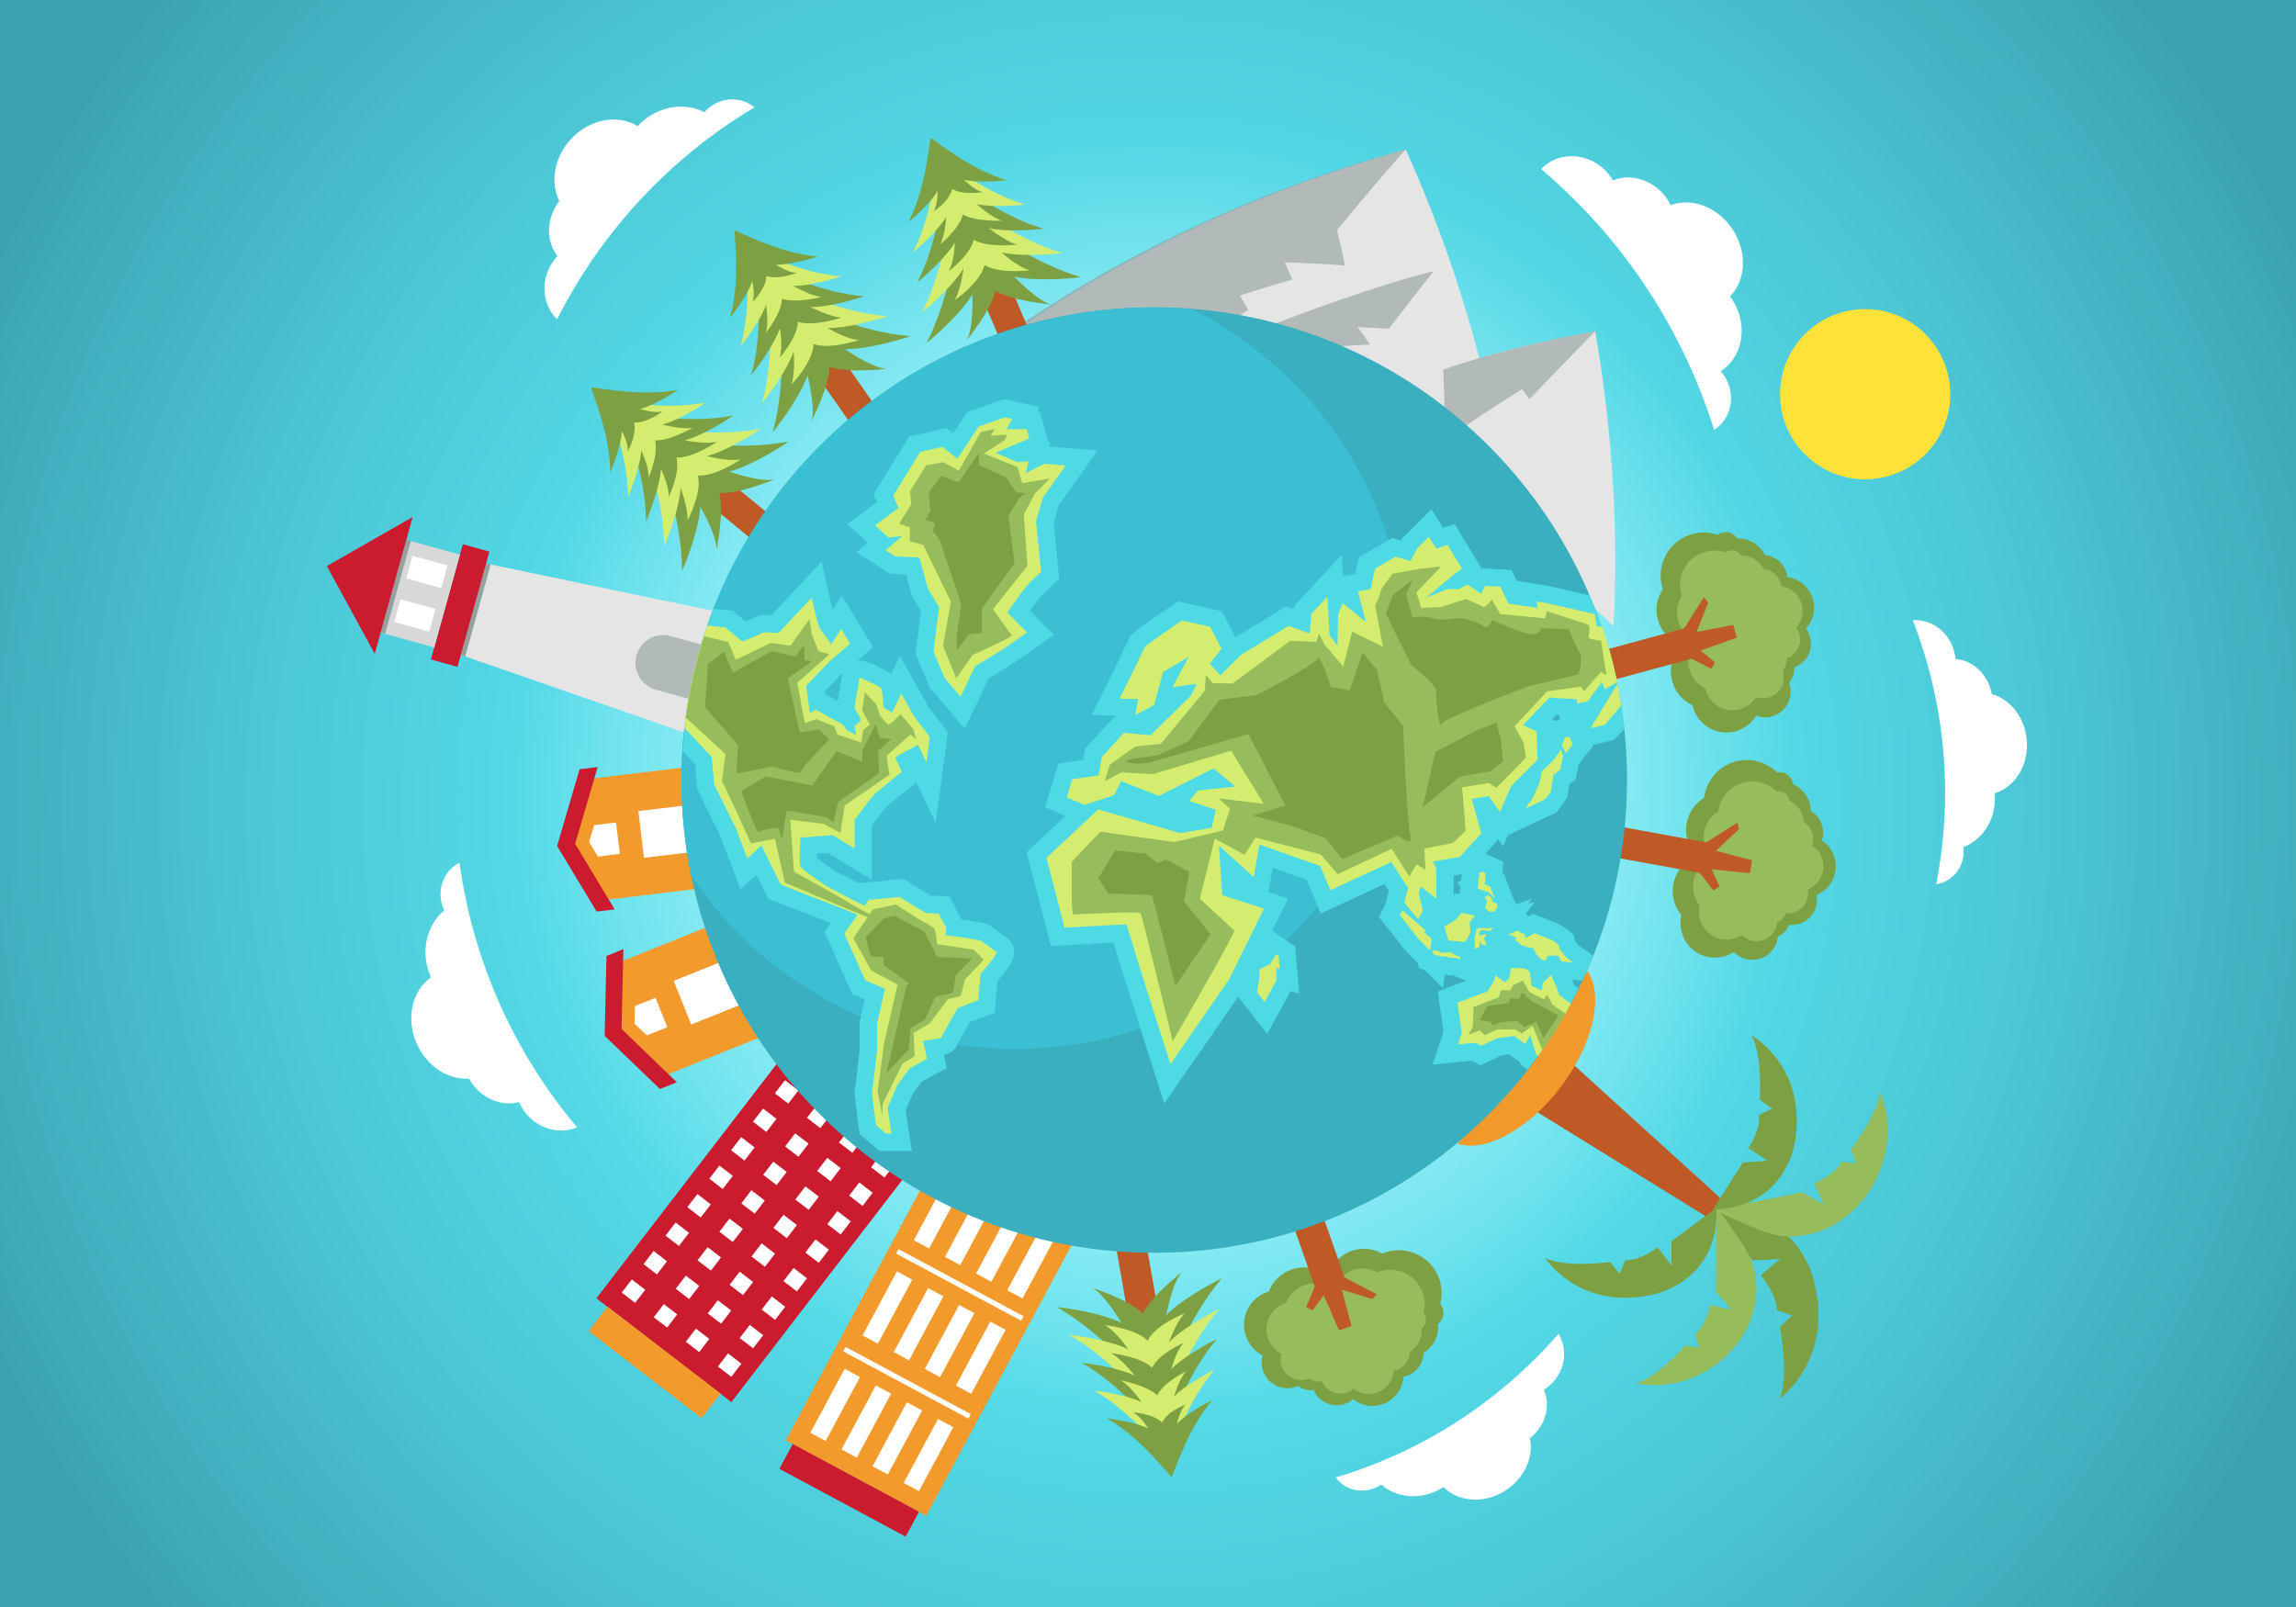 <?xml version="1.0" encoding="utf-8"?>
<!-- Generator: Adobe Illustrator 21.0.0, SVG Export Plug-In . SVG Version: 6.00 Build 0)  -->
<svg version="1.1" id="Layer_1" xmlns="http://www.w3.org/2000/svg" xmlns:xlink="http://www.w3.org/1999/xlink" x="0px" y="0px"
	 viewBox="0 0 1400 980" style="enable-background:new 0 0 1400 980;" xml:space="preserve">
<rect x="0" y="0" width="1400" height="980" fill="#333333" stroke="none"/>
<style type="text/css">
	.st0{fill:url(#SVGID_1_);}
	.st1{fill:url(#SVGID_2_);}
	.st2{fill:#7DA042;}
	.st3{fill:#BF5926;}
	.st4{fill:#96BC5C;}
	.st5{fill:#F29A2B;}
	.st6{fill:#FFFFFF;}
	.st7{fill:#CB1B2E;}
	.st8{fill:#E5E5E5;}
	.st9{opacity:0.64;fill:#95A0A0;}
	.st10{fill:#95A0A0;}
	.st11{fill:#D8D8D8;}
	.st12{fill:#D4ED6E;}
	.st13{fill:#3AAFBF;}
	.st14{fill:#3BC0D3;}
	.st15{fill:#4EDAE5;}
	.st16{fill:#FFE239;}
</style>
<g>
	<radialGradient id="SVGID_1_" cx="700" cy="490" r="777.4" gradientUnits="userSpaceOnUse">
		<stop  offset="0" style="stop-color:#5DEEF9"/>
		<stop  offset="0.217" style="stop-color:#5BE9F5"/>
		<stop  offset="0.455" style="stop-color:#55DCE9"/>
		<stop  offset="0.704" style="stop-color:#4BC6D4"/>
		<stop  offset="0.959" style="stop-color:#3EA8B8"/>
		<stop  offset="1" style="stop-color:#3BA2B3"/>
	</radialGradient>
	<rect class="st0" width="1400" height="980"/>
	<radialGradient id="SVGID_2_" cx="703.879" cy="475.75" r="390.433" gradientUnits="userSpaceOnUse">
		<stop  offset="0" style="stop-color:#FFFFFF"/>
		<stop  offset="0.906" style="stop-color:#FFFFFF;stop-opacity:9.435201e-02"/>
		<stop  offset="1" style="stop-color:#FFFFFF;stop-opacity:0"/>
	</radialGradient>
	<path class="st1" d="M1145,475.7c0,75.7-19.1,146.9-52.7,209.2c-1.6,3-3.2,5.9-4.9,8.8c-6.6,11.6-13.8,22.9-21.4,33.9
		c-1.3,1.9-2.7,3.8-4,5.7C982,844.5,851.4,916.9,703.9,916.9c-213.2,0-391-151.2-432.2-352.2c-5.9-28.7-9-58.4-9-88.9
		c0-16.6,0.9-33,2.7-49.1l0-0.1c3.6-32.9,10.9-64.7,21.4-95c59.7-172.8,223.9-296.9,417-296.9c11.7,0,23.3,0.5,34.7,1.4
		c178.1,13.9,326.6,133.5,382.5,296.2c5.9,17,10.7,34.4,14.4,52.3c0.1,0.6,0.3,1.1,0.4,1.7v0c1.4,6.6,2.6,13.3,3.6,20
		C1143.1,428.8,1145,452.1,1145,475.7z"/>
	<g>
		<g>
			<path id="XMLID_109_" class="st2" d="M1044.6,739.8c0,0,23.1,27.5,24.2,28.9l16.6-1l-11.8,10c0,0,9.4,10.4,9.9,21.3l9.3,3.2
				l-7.5,7c0,0,5.9,29.1-0.1,43.8c0,0,33.9-24.7,20.6-72.8C1105.8,780.1,1095.3,734.7,1044.6,739.8z"/>
		</g>
		<polygon class="st3" points="928,672.4 951.1,641.7 1052.2,733.5 1044.1,744.2 		"/>
		<path id="XMLID_107_" class="st4" d="M1044.6,737.8c0,0,52.9-10.2,54.3-10.8l13,7.5l-5.5-12.9c0,0,11.8-4.6,16.7-13.2l8.8,1.2
			l-3.3-8.7c0,0,16.6-21.2,17.7-35.5c0,0,0.8,1.6,1.7,4.5c13.1,40.4-17.8,86.8-60.2,84C1076.2,753.1,1060.9,744.5,1044.6,737.8z"/>
		<path id="XMLID_1_" class="st4" d="M1046.3,735.3c0,0,0.4,51.2,0,52.6l9.4,10.7l-13-2.7c0,0-2.1,11.8-9.2,18l2.7,8l-8.7-1.4
			c0,0-16.6,19.4-29.8,23.1c0,0,1.7,0.4,4.5,0.7c40.1,4.7,77.6-32.7,67-71.7C1066.4,761.8,1055.5,749.2,1046.3,735.3z"/>
		<path class="st5" d="M888.8,697.5c16.8,5.5,43.4-8.7,63.1-34.9c19.8-26.3,26.1-55.7,16.1-70.3L888.8,697.5z"/>
		<path id="XMLID_106_" class="st2" d="M1044.4,737.6c0,0,17.6-27.4,18.4-28.7l15-1l-11.7-7.7c0,0,7.3-10.4,6.5-20.2l8-3.9l-7.6-5.4
			c0,0,2-26.8-5-39.3c0,0,33.2,18.3,26.8,63.1C1094.8,694.5,1090.5,736.5,1044.4,737.6z"/>
		<path id="XMLID_2_" class="st2" d="M1046.6,736.6c0,0-26.1,19.4-27.4,20.3l0,15l-8.4-11.2c0,0-9.9,7.9-19.8,7.9l-3.4,8.2l-5.9-7.2
			c0,0-26.6,3.8-39.6-2.4c0,0,20.5,31.9,64.7,22.5C1006.9,789.7,1048.5,782.7,1046.6,736.6z"/>
	</g>
	
		<rect x="520.2" y="716.5" transform="matrix(-0.881 -0.473 0.473 -0.881 684.154 1801.676)" class="st5" width="97.2" height="196.4"/>
	
		<rect x="551.7" y="800.4" transform="matrix(0.473 -0.881 0.881 0.473 -451.896 931.618)" class="st6" width="3.1" height="86.6"/>
	
		<rect x="583.8" y="740.7" transform="matrix(0.473 -0.881 0.881 0.473 -382.311 928.438)" class="st6" width="3.1" height="86.6"/>
	
		<rect x="474.6" y="900.2" transform="matrix(-0.881 -0.473 0.473 -0.881 544.56 1954.64)" class="st7" width="87.4" height="17.2"/>
	<g>
		
			<rect x="544.1" y="882.5" transform="matrix(0.473 -0.881 0.881 0.473 -483.835 966.266)" class="st6" width="44.3" height="10.6"/>
		
			<rect x="525.1" y="872.3" transform="matrix(0.473 -0.881 0.881 0.473 -484.844 944.187)" class="st6" width="44.3" height="10.6"/>
		
			<rect x="506.2" y="862.1" transform="matrix(0.473 -0.881 0.881 0.473 -485.853 922.107)" class="st6" width="44.3" height="10.6"/>
		
			<rect x="487.2" y="851.9" transform="matrix(0.473 -0.881 0.881 0.473 -486.862 900.028)" class="st6" width="44.3" height="10.6"/>
	</g>
	<g>
		
			<rect x="576" y="823.1" transform="matrix(0.473 -0.881 0.881 0.473 -414.732 963.108)" class="st6" width="44.3" height="10.6"/>
		
			<rect x="557" y="812.9" transform="matrix(0.473 -0.881 0.881 0.473 -415.741 941.029)" class="st6" width="44.3" height="10.6"/>
		
			<rect x="538.1" y="802.7" transform="matrix(0.473 -0.881 0.881 0.473 -416.75 918.949)" class="st6" width="44.3" height="10.6"/>
		
			<rect x="519.1" y="792.5" transform="matrix(0.473 -0.881 0.881 0.473 -417.759 896.87)" class="st6" width="44.3" height="10.6"/>
	</g>
	<g>
		
			<rect x="607.3" y="765" transform="matrix(0.473 -0.881 0.881 0.473 -347.08 960.017)" class="st6" width="44.3" height="10.6"/>
		
			<rect x="588.3" y="754.8" transform="matrix(0.473 -0.881 0.881 0.473 -348.089 937.937)" class="st6" width="44.3" height="10.6"/>
		
			<rect x="569.3" y="744.6" transform="matrix(0.473 -0.881 0.881 0.473 -349.098 915.858)" class="st6" width="44.3" height="10.6"/>
		
			<rect x="550.3" y="734.4" transform="matrix(0.473 -0.881 0.881 0.473 -350.107 893.778)" class="st6" width="44.3" height="10.6"/>
	</g>
	<g>
		
			<rect x="410.7" y="654" transform="matrix(-0.793 -0.61 0.61 -0.793 372.697 1624.21)" class="st7" width="103.8" height="189.5"/>
		
			<rect x="355.6" y="821.9" transform="matrix(-0.793 -0.61 0.61 -0.793 208.463 1733.509)" class="st5" width="86.9" height="18.9"/>
		<g>
			<g>
				
					<rect x="439.4" y="827.3" transform="matrix(0.61 -0.793 0.793 0.61 -486.325 677.134)" class="st6" width="10.1" height="10.3"/>
				
					<rect x="419.9" y="812.2" transform="matrix(0.61 -0.793 0.793 0.61 -482.037 655.787)" class="st6" width="10.1" height="10.3"/>
				
					<rect x="400.3" y="797.2" transform="matrix(0.61 -0.793 0.793 0.61 -477.75 634.44)" class="st6" width="10.1" height="10.3"/>
				
					<rect x="380.8" y="782.2" transform="matrix(0.61 -0.793 0.793 0.61 -473.463 613.093)" class="st6" width="10.1" height="10.3"/>
			</g>
			<g>
				
					<rect x="452.7" y="809.9" transform="matrix(0.61 -0.793 0.793 0.61 -467.358 680.943)" class="st6" width="10.1" height="10.3"/>
				
					<rect x="433.2" y="794.9" transform="matrix(0.61 -0.793 0.793 0.61 -463.071 659.596)" class="st6" width="10.1" height="10.3"/>
				
					<rect x="413.7" y="779.9" transform="matrix(0.61 -0.793 0.793 0.61 -458.784 638.249)" class="st6" width="10.1" height="10.3"/>
				
					<rect x="394.1" y="764.8" transform="matrix(0.61 -0.793 0.793 0.61 -454.497 616.902)" class="st6" width="10.1" height="10.3"/>
			</g>
			<g>
				
					<rect x="466.1" y="792.6" transform="matrix(0.61 -0.793 0.793 0.61 -448.392 684.752)" class="st6" width="10.1" height="10.3"/>
				
					<rect x="446.6" y="777.5" transform="matrix(0.61 -0.793 0.793 0.61 -444.105 663.405)" class="st6" width="10.1" height="10.3"/>
				
					<rect x="427" y="762.5" transform="matrix(0.61 -0.793 0.793 0.61 -439.818 642.058)" class="st6" width="10.1" height="10.3"/>
				
					<rect x="407.5" y="747.5" transform="matrix(0.61 -0.793 0.793 0.61 -435.531 620.711)" class="st6" width="10.1" height="10.3"/>
			</g>
			<g>
				
					<rect x="479.4" y="775.2" transform="matrix(0.61 -0.793 0.793 0.61 -429.426 688.561)" class="st6" width="10.1" height="10.3"/>
				
					<rect x="459.9" y="760.2" transform="matrix(0.61 -0.793 0.793 0.61 -425.139 667.214)" class="st6" width="10.1" height="10.3"/>
				
					<rect x="440.4" y="745.1" transform="matrix(0.61 -0.793 0.793 0.61 -420.852 645.867)" class="st6" width="10.1" height="10.3"/>
				
					<rect x="420.8" y="730.1" transform="matrix(0.61 -0.793 0.793 0.61 -416.564 624.52)" class="st6" width="10.1" height="10.3"/>
			</g>
			<g>
				
					<rect x="492.8" y="757.8" transform="matrix(0.61 -0.793 0.793 0.61 -410.46 692.37)" class="st6" width="10.1" height="10.3"/>
				
					<rect x="473.3" y="742.8" transform="matrix(0.61 -0.793 0.793 0.61 -406.173 671.023)" class="st6" width="10.1" height="10.3"/>
				
					<rect x="453.7" y="727.8" transform="matrix(0.61 -0.793 0.793 0.61 -401.885 649.677)" class="st6" width="10.1" height="10.3"/>
				
					<rect x="434.2" y="712.8" transform="matrix(0.61 -0.793 0.793 0.61 -397.598 628.33)" class="st6" width="10.1" height="10.3"/>
			</g>
			<g>
				
					<rect x="506.1" y="740.5" transform="matrix(0.61 -0.793 0.793 0.61 -391.494 696.179)" class="st6" width="10.1" height="10.3"/>
				
					<rect x="486.6" y="725.5" transform="matrix(0.61 -0.793 0.793 0.61 -387.207 674.832)" class="st6" width="10.1" height="10.3"/>
				
					<rect x="467.1" y="710.4" transform="matrix(0.61 -0.793 0.793 0.61 -382.919 653.486)" class="st6" width="10.1" height="10.3"/>
				
					<rect x="447.5" y="695.4" transform="matrix(0.61 -0.793 0.793 0.61 -378.632 632.139)" class="st6" width="10.1" height="10.3"/>
			</g>
			<g>
				
					<rect x="519.5" y="723.1" transform="matrix(0.61 -0.793 0.793 0.61 -372.528 699.989)" class="st6" width="10.1" height="10.3"/>
				
					<rect x="500" y="708.1" transform="matrix(0.61 -0.793 0.793 0.61 -368.24 678.642)" class="st6" width="10.1" height="10.3"/>
				
					<rect x="480.4" y="693.1" transform="matrix(0.61 -0.793 0.793 0.61 -363.953 657.295)" class="st6" width="10.1" height="10.3"/>
				
					<rect x="460.9" y="678" transform="matrix(0.61 -0.793 0.793 0.61 -359.666 635.948)" class="st6" width="10.1" height="10.3"/>
			</g>
			<g>
				
					<rect x="532.8" y="705.8" transform="matrix(0.61 -0.793 0.793 0.61 -353.562 703.798)" class="st6" width="10.1" height="10.3"/>
				
					<rect x="513.3" y="690.7" transform="matrix(0.61 -0.793 0.793 0.61 -349.274 682.451)" class="st6" width="10.1" height="10.3"/>
				
					<rect x="493.8" y="675.7" transform="matrix(0.61 -0.793 0.793 0.61 -344.987 661.104)" class="st6" width="10.1" height="10.3"/>
				
					<rect x="474.2" y="660.7" transform="matrix(0.61 -0.793 0.793 0.61 -340.7 639.757)" class="st6" width="10.1" height="10.3"/>
			</g>
		</g>
	</g>
	<path class="st8" d="M801.9,256.5c31.8-14.8,65.2-27.5,100.1-38c-11-42.5-25.9-85.2-44.8-127.3c-44.6,12.4-87.1,28.3-127.1,47
		c-38.2,17.9-74.1,38.5-107.3,61.2C685.2,210.3,745.3,229.6,801.9,256.5z"/>
	<path class="st8" d="M983.9,381.9c3-58.3-0.6-118.7-11.2-179.9c-24.2,4.4-47.8,9.9-70.8,16.4c-34.9,10.5-68.3,23.3-100.1,38
		C868.4,288.1,929.9,330.3,983.9,381.9z"/>
	<path class="st9" d="M620.7,199c31.5,5.4,62.4,13,92.5,22.5c15.4-11.3,31.4-22.1,47.9-32.5c-1.7-2.9-3.4-5.9-5.1-8.8
		c10.5-3.4,21.2-6.7,32-9.7c-1.5-3.5-3-7-4.6-10.5c12.2,0.3,24.4,1,36.7,1.9c-1.5-7.2-3.1-14.4-4.8-21.6
		c13.6-16.6,27.5-33.1,41.8-49.2C769,115.1,689.3,152.4,620.7,199z"/>
	<path class="st9" d="M842,277.2c11.2-5.6,22.7-11.1,34.3-16.2c1.5,2.5,3.1,5,4.6,7.4c15.4-10.7,31.1-21.1,47.2-31.1
		c1.5,2,3,4.1,4.5,6.2c13.2-14,26.6-27.8,40.1-41.5c-24.2,4.4-47.8,9.9-70.8,16.4c-34.9,10.5-68.3,23.3-100.1,38
		C815.5,262.9,828.9,269.9,842,277.2z"/>
	<path class="st8" d="M880.9,267.5c0.3-33.5-1.8-67.7-6.7-102.2c-32.9,8.2-64.5,18.5-94.7,30.8C815.6,216.4,849.6,240.3,880.9,267.5
		z"/>
	<path class="st9" d="M819.3,220.5c1.1-0.8,2.3-1.7,3.4-2.5c-1.5-2.3-3-4.6-4.6-6.9c5.7-0.4,11.5-0.8,17.3-1
		c-2.5-3.6-5-7.1-7.6-10.6c6.3,0.2,12.7,0.6,19,1c9.1-11.8,18.2-23.5,27.4-35.2c-32.9,8.2-80.9,25.5-111.1,37.8
		C776.7,210.7,806.4,211.9,819.3,220.5z"/>
	<g>
		<polygon class="st8" points="440,373.6 419.6,447.5 280.8,399.3 296.2,343.6 		"/>
		<polygon class="st10" points="299.2,344.2 296.2,343.6 280.8,399.3 283.7,400.3 		"/>
		
			<rect x="244" y="360.8" transform="matrix(0.267 -0.964 0.964 0.267 -150.215 541.042)" class="st7" width="72.9" height="16.8"/>
		
			<rect x="226.7" y="344.9" transform="matrix(0.267 -0.964 0.964 0.267 -160.991 512.206)" class="st11" width="58.7" height="34"/>
		
			<rect x="211.8" y="356.3" transform="matrix(0.267 -0.964 0.964 0.267 -167.981 494.735)" class="st10" width="58.7" height="2.9"/>
		<polygon class="st7" points="199.3,345.2 228.5,398.7 251.6,315.3 		"/>
		
			<rect x="245.7" y="364.2" transform="matrix(0.267 -0.964 0.964 0.267 -176.276 518.888)" class="st6" width="14.3" height="22.1"/>
		
			<rect x="253" y="337.6" transform="matrix(0.267 -0.964 0.964 0.267 -145.253 506.477)" class="st6" width="14.3" height="22.1"/>
		<path class="st9" d="M408.9,387.9l25.2,7l-9,32.7l-25.2-7c-9-2.5-14.3-11.8-11.8-20.9C390.5,390.7,399.9,385.4,408.9,387.9z"/>
	</g>
	<g>
		<path class="st2" d="M1070.8,436.5c2.9,1.1,6.3,1.3,9.5,0.4c8.4-2.3,13.3-10.9,11-19.3c-0.1-0.4-0.3-0.9-0.4-1.3
			c2.3-2.5,3.4-5.8,3-9.3c7.6-2.6,12-10.6,9.8-18.5c-0.5-1.9-1.4-3.6-2.5-5.1c4.2-4.6,6.1-11.2,4.3-17.7
			c-2.1-7.6-8.4-12.8-15.7-13.8c-0.1-0.8-0.2-1.5-0.4-2.3c-1.7-6.3-7.1-10.5-13.2-11.1c-3.2-6.4-9.8-10.3-16.9-10.1
			c-1.9-3-5.6-4.6-9.2-3.6c-1,0.3-2,0.8-2.8,1.4c-4.8-1.7-10.1-2-15.4-0.5c-13.9,3.8-22.2,18.1-18.4,32.1c0.1,0.5,0.3,1,0.4,1.5
			c-3.5,5.3-4.8,12-3,18.6c2,7.5,7.6,13.1,14.4,15.5c-5.4,5.6-7.9,13.8-5.7,21.9c1.8,6.7,6.5,12,12.4,14.7c0.1,0.4,0.2,0.7,0.3,1.1
			c3.1,11.3,14.7,17.9,25.9,14.9C1063.8,444.3,1068.1,440.9,1070.8,436.5z"/>
		<path class="st4" d="M1070.8,425.1c2.4,0.9,5,1,7.6,0.3c6.7-1.8,10.6-8.7,8.8-15.4c-0.1-0.4-0.2-0.7-0.3-1c1.8-2,2.8-4.7,2.4-7.4
			c6.1-2.1,9.6-8.5,7.9-14.8c-0.4-1.5-1.1-2.9-2-4.1c3.4-3.7,4.9-9,3.4-14.2c-1.6-6.1-6.7-10.2-12.6-11c-0.1-0.6-0.2-1.2-0.3-1.8
			c-1.4-5-5.7-8.4-10.6-8.9c-2.5-5.1-7.8-8.3-13.5-8.1c-1.5-2.4-4.4-3.7-7.3-2.9c-0.8,0.2-1.6,0.6-2.2,1.1
			c-3.8-1.3-8.1-1.6-12.3-0.4c-11.1,3-17.7,14.5-14.7,25.7c0.1,0.4,0.2,0.8,0.4,1.2c-2.8,4.2-3.8,9.6-2.4,14.8
			c1.6,6,6.1,10.5,11.5,12.4c-4.4,4.5-6.3,11.1-4.6,17.5c1.5,5.4,5.2,9.6,9.9,11.8c0.1,0.3,0.1,0.6,0.2,0.8
			c2.4,9,11.7,14.3,20.7,11.9C1065.1,431.3,1068.6,428.6,1070.8,425.1z"/>
		<path class="st3" d="M1045.7,404l-8.6-7.2c-0.1,0-0.1-0.1-0.2-0.1l22.1-7.8l-2.1-7.8l-22.4,4.3l7.1-18l-2.7-3.1l-11.9,18.9
			l-57.7,15.7l5,18.3l57.1-15.5l12.1,6.2L1045.7,404z"/>
	</g>
	<g>
		<path class="st2" d="M1057.3,580.6c2.2,2.2,5.1,3.9,8.4,4.5c8.5,1.5,16.7-4.1,18.2-12.6c0.1-0.5,0.1-0.9,0.2-1.4
			c3.1-1.3,5.6-3.8,6.7-7.1c8,0.9,15.4-4.5,16.8-12.5c0.4-1.9,0.3-3.9,0-5.7c5.8-2.4,10.3-7.5,11.5-14.1c1.4-7.7-2.1-15.2-8.3-19.2
			c0.2-0.7,0.4-1.5,0.6-2.2c1.2-6.4-1.9-12.6-7.2-15.7c-0.1-7.1-4.4-13.5-10.9-16.4c-0.4-3.5-3-6.5-6.7-7.2c-1.1-0.2-2.1-0.2-3.1,0
			c-3.6-3.6-8.3-6.1-13.7-7.1c-14.2-2.6-27.8,6.8-30.4,21c-0.1,0.5-0.2,1-0.2,1.5c-5.4,3.3-9.5,8.8-10.7,15.5
			c-1.4,7.7,1.2,15.1,6.3,20.2c-7.3,2.7-13.1,9.1-14.5,17.3c-1.2,6.9,0.7,13.6,4.9,18.6c-0.1,0.4-0.2,0.7-0.2,1.1
			c-2.1,11.5,5.5,22.5,17,24.6C1047.6,584.6,1052.9,583.4,1057.3,580.6z"/>
		<path class="st4" d="M1062.1,570.2c1.8,1.8,4.1,3.1,6.7,3.6c6.8,1.2,13.4-3.3,14.6-10.1c0.1-0.4,0.1-0.7,0.1-1.1
			c2.5-1,4.5-3,5.4-5.7c6.4,0.7,12.3-3.6,13.5-10c0.3-1.6,0.3-3.1,0-4.5c4.6-1.9,8.2-6,9.2-11.3c1.1-6.2-1.7-12.1-6.6-15.4
			c0.2-0.6,0.4-1.2,0.5-1.8c0.9-5.1-1.5-10.1-5.7-12.5c-0.1-5.7-3.5-10.8-8.7-13.1c-0.3-2.8-2.4-5.2-5.4-5.8c-0.8-0.2-1.7-0.1-2.5,0
			c-2.9-2.9-6.6-4.9-11-5.7c-11.4-2.1-22.2,5.5-24.3,16.8c-0.1,0.4-0.1,0.8-0.2,1.2c-4.3,2.6-7.6,7-8.6,12.4
			c-1.1,6.1,1,12.1,5.1,16.2c-5.9,2.2-10.4,7.3-11.6,13.9c-1,5.5,0.6,10.9,3.9,14.9c-0.1,0.3-0.1,0.6-0.2,0.9
			c-1.7,9.2,4.4,18,13.6,19.7C1054.3,573.4,1058.7,572.5,1062.1,570.2z"/>
		<path class="st3" d="M1048.5,540.5l-4.7-10.2c0-0.1-0.1-0.1-0.1-0.2l23.3,2.4l1.4-7.9l-22.1-5.7l14.1-13.3l-1.1-3.9l-18.9,12
			L981.7,503l-3.4,18.7l58.2,10.6l8.3,10.8L1048.5,540.5z"/>
	</g>
	<g>
		<path class="st2" d="M769.9,826.6c-0.9,3-0.8,6.3,0.3,9.5c2.9,8.2,11.8,12.5,20,9.6c0.4-0.2,0.9-0.3,1.3-0.5
			c2.6,2.1,6.1,3,9.5,2.4c3.1,7.4,11.5,11.2,19.2,8.5c1.9-0.7,3.5-1.6,4.9-2.8c4.9,3.9,11.6,5.2,18,3c7.4-2.6,12.2-9.3,12.6-16.7
			c0.8-0.1,1.5-0.3,2.2-0.6c6.1-2.1,10-7.8,10.1-14c6.1-3.6,9.6-10.5,8.8-17.6c2.9-2.1,4.2-5.9,3-9.4c-0.4-1-0.9-1.9-1.6-2.7
			c1.3-4.9,1.2-10.3-0.6-15.4c-4.8-13.6-19.7-20.8-33.3-16c-0.5,0.2-1,0.4-1.4,0.6c-5.5-3.1-12.3-3.9-18.7-1.7
			c-7.3,2.6-12.5,8.5-14.5,15.5c-6-5-14.4-6.9-22.2-4.1c-6.6,2.3-11.5,7.3-13.8,13.4c-0.3,0.1-0.7,0.2-1,0.3
			c-11,3.9-16.8,15.9-13,26.9C761.6,820.1,765.3,824.2,769.9,826.6z"/>
		<path class="st4" d="M781.3,825.6c-0.7,2.4-0.7,5.1,0.2,7.6c2.3,6.5,9.5,10,16,7.7c0.3-0.1,0.7-0.3,1-0.4c2.1,1.7,4.9,2.4,7.6,1.9
			c2.5,5.9,9.2,8.9,15.3,6.8c1.5-0.5,2.8-1.3,3.9-2.3c3.9,3.1,9.3,4.2,14.4,2.4c5.9-2.1,9.7-7.5,10.1-13.3c0.6-0.1,1.2-0.3,1.8-0.5
			c4.9-1.7,8-6.3,8.1-11.2c4.9-2.9,7.7-8.4,7.1-14.1c2.3-1.7,3.4-4.7,2.4-7.5c-0.3-0.8-0.7-1.5-1.2-2.1c1.1-3.9,1-8.2-0.5-12.3
			c-3.8-10.9-15.7-16.6-26.6-12.8c-0.4,0.1-0.8,0.3-1.1,0.4c-4.4-2.5-9.8-3.1-15-1.3c-5.9,2.1-10,6.8-11.6,12.4
			c-4.8-4-11.5-5.5-17.8-3.3c-5.3,1.8-9.2,5.9-11,10.7c-0.3,0.1-0.6,0.2-0.8,0.3c-8.8,3.1-13.5,12.7-10.4,21.5
			C774.6,820.5,777.6,823.7,781.3,825.6z"/>
		<path class="st3" d="M800.4,799.1l6.6-9.1c0-0.1,0.1-0.1,0.1-0.2l9.4,21.5l7.6-2.7l-5.9-22.1l18.5,5.7l2.9-2.9L819.8,779
			L800,722.5l-17.9,6.3l19.6,55.9l-5.3,12.5L800.4,799.1z"/>
	</g>
	<g>
		<polygon class="st5" points="379.2,586.2 436,563.4 463.7,632.5 406.9,655.3 378.3,627.7 		"/>
		<polygon class="st7" points="368.7,631.7 402.4,664.1 412.7,660 379,627.5 380.1,578.8 369.8,583 		"/>
		
			<rect x="415.1" y="590.3" transform="matrix(0.928 -0.372 0.372 0.928 -194.017 204.775)" class="st6" width="36" height="28.7"/>
		<polygon class="st6" points="387.2,613.5 399.7,608.5 406.9,626.4 394.4,631.4 386.9,624.3 		"/>
	</g>
	<g>
		<polygon class="st5" points="361.6,474.7 422.3,467.4 431.2,541.3 370.5,548.6 350,514.5 		"/>
		<polygon class="st7" points="339.7,515.9 363.8,555.9 374.8,554.6 350.7,514.6 364.4,467.8 353.4,469.1 		"/>
		
			<rect x="390.9" y="492.2" transform="matrix(0.993 -0.119 0.119 0.993 -57.49 52.381)" class="st6" width="36" height="28.7"/>
		<polygon class="st6" points="362.3,503.2 375.6,501.6 378,520.7 364.6,522.4 359.2,513.5 		"/>
	</g>
	<g>
		<g>
			
				<rect x="446.3" y="289.2" transform="matrix(0.636 -0.772 0.772 0.636 -76.836 466.384)" class="st3" width="18.5" height="50.8"/>
			<path class="st2" d="M444.6,287.6c11.2-2.7,29.2-13.3,36.3-18.4c-32.4,6.3-67.9-0.5-83-2.4c-0.1,0-0.3,0-0.4,0
				c0,0.1,0.1,0.2,0.1,0.4c4.8,14.4,18.3,48,18.3,81c3.6-8,10.6-27.7,11.1-39.2c0,0,10.4,18,9.9,26.3c0,0,4.8-23.1,1.7-34.7
				c12,0.8,33.8-8.3,33.8-8.3C464.2,294.4,444.6,287.6,444.6,287.6z"/>
			<path class="st12" d="M431,278.1c10.2-2.4,26.5-12.1,33-16.7c-29.4,5.7-61.8-0.4-75.5-2.2c-0.1,0-0.2,0-0.3,0
				c0,0.1,0.1,0.2,0.1,0.3c4.4,13.1,16.6,43.7,16.6,73.7c3.3-7.3,9.6-25.2,10.1-35.6c0,0,4.7,12.3,4.2,19.8c0,0,9.1-16.9,6.3-27.4
				c10.9,0.7,26.2-9.9,26.2-9.9C444.3,281.8,431,278.1,431,278.1z"/>
			<path class="st2" d="M417.4,268.5c9.2-2.2,23.9-10.9,29.7-15.1c-26.5,5.2-55.6-0.4-68-2c-0.1,0-0.2,0-0.3,0
				c0,0.1,0.1,0.2,0.1,0.3c3.9,11.8,15,39.3,15,66.3c2.9-6.6,8.7-22.7,9.1-32.1c0,0,5.1,10.4,4.7,17.2c0,0,7.3-14.6,4.7-24.1
				c9.8,0.6,24.9-9.6,24.9-9.6C430.8,271.2,417.4,268.5,417.4,268.5z"/>
			<path class="st12" d="M403.8,258.9c8.2-1.9,21.2-9.7,26.4-13.4c-23.6,4.6-49.5-0.3-60.4-1.7c-0.1,0-0.2,0-0.3,0
				c0,0.1,0.1,0.2,0.1,0.3c3.5,10.5,13.3,35,13.3,59c2.6-5.8,7.7-20.1,8.1-28.5c0,0,4.9,10.5,4.5,16.6c0,0,6.2-14.2,3.9-22.7
				c8.7,0.6,23.1-7.7,23.1-7.7C416.6,262.3,403.8,258.9,403.8,258.9z"/>
			<path class="st2" d="M390.2,249.4c7.1-1.7,18.6-8.5,23.2-11.7c-20.6,4-43.3-0.3-52.9-1.5c-0.1,0-0.2,0-0.2,0
				c0,0.1,0.1,0.2,0.1,0.2c3.1,9.2,11.6,30.6,11.7,51.6c2.3-5.1,6.8-17.6,7.1-25c0,0,3.9,6.9,3.6,12.2c0,0,5.7-10.1,3.8-17.5
				c7.7,0.5,17.4-6.8,17.4-6.8C398.7,252.2,390.2,249.4,390.2,249.4z"/>
		</g>
	</g>
	<g>
		<g>
			
				<rect x="509.2" y="216.4" transform="matrix(0.82 -0.572 0.572 0.82 -45.153 339.906)" class="st3" width="18.5" height="50.8"/>
			<path class="st2" d="M515.1,212.9c11.5,0.4,31.7-5,39.9-7.9c-32.9-2.7-65.3-18.8-79.3-24.7c-0.1,0-0.2-0.1-0.3-0.1
				c0,0.1,0,0.3,0,0.4c0.7,15.2,4.6,51.2-4.2,82.9c5.6-6.7,17.7-23.8,21.2-34.7c0,0,5.1,20.2,2.4,28c0,0,10.8-21,11-33
				c11.3,4,34.8,1.1,34.8,1.1C532.3,224.7,515.1,212.9,515.1,212.9z"/>
			<path class="st12" d="M504.6,200c10.5,0.4,28.8-4.5,36.3-7.2c-29.9-2.4-59.4-17.1-72.1-22.5c-0.1,0-0.2-0.1-0.3-0.1
				c0,0.1,0,0.2,0,0.3c0.7,13.8,4.2,46.5-3.9,75.4c5.1-6.1,16.1-21.6,19.3-31.6c0,0,1.2,13.1-1.3,20.2c0,0,13.3-13.8,13.4-24.7
				c10.3,3.6,27.9-2.5,27.9-2.5C516.5,207.2,504.6,200,504.6,200z"/>
			<path class="st2" d="M494.1,187.2c9.4,0.4,25.9-4.1,32.7-6.5c-26.9-2.2-53.5-15.4-64.9-20.2c-0.1,0-0.2-0.1-0.3-0.1
				c0,0.1,0,0.2,0,0.3c0.6,12.4,3.8,41.9-3.5,67.9c4.6-5.5,14.5-19.5,17.4-28.4c0,0,2.1,11.4-0.1,17.9c0,0,10.9-12.1,11.1-21.9
				c9.3,3.3,26.6-2.5,26.6-2.5C506.3,193.4,494.1,187.2,494.1,187.2z"/>
			<path class="st12" d="M483.6,174.3c8.4,0.3,23.1-3.6,29.1-5.8c-23.9-1.9-47.5-13.7-57.7-18c-0.1,0-0.2-0.1-0.3-0.1
				c0,0.1,0,0.2,0,0.3c0.5,11.1,3.4,37.3-3.1,60.4c4.1-4.9,12.9-17.3,15.5-25.3c0,0,1.9,11.4-0.2,17.2c0,0,9.8-12,9.9-20.8
				c8.3,2.9,24.3-1.1,24.3-1.1C495.1,180.9,483.6,174.3,483.6,174.3z"/>
			<path class="st2" d="M473.1,161.4c7.3,0.3,20.2-3.2,25.5-5c-20.9-1.7-41.6-12-50.5-15.8c-0.1,0-0.1-0.1-0.2-0.1
				c0,0.1,0,0.2,0,0.2c0.5,9.7,3,32.6-2.7,52.9c3.6-4.3,11.3-15.2,13.5-22.1c0,0,1.9,7.7,0.2,12.7c0,0,8.3-8.2,8.4-15.9
				c7.2,2.6,18.6-1.9,18.6-1.9C480.5,166.4,473.1,161.4,473.1,161.4z"/>
		</g>
	</g>
	<g>
		<g>
			
				<rect x="606.4" y="172.2" transform="matrix(0.92 -0.392 0.392 0.92 -28.214 256.879)" class="st3" width="18.5" height="50.8"/>
			<path class="st2" d="M618.3,168.6c11.2,2.8,32,1.6,40.7,0.4c-31.6-9.3-60.1-31.7-72.5-40.4c-0.1-0.1-0.2-0.1-0.3-0.2
				c0,0.1,0,0.2-0.1,0.4c-2.4,15-6,51-21.1,80.3c6.9-5.4,22.2-19.7,27.9-29.6c0,0,0.9,20.8-3.4,27.9c0,0,14.9-18.3,17.5-30
				c10.3,6.2,33.8,8.2,33.8,8.2C632.6,183.7,618.3,168.6,618.3,168.6z"/>
			<path class="st12" d="M610.7,153.9c10.2,2.5,29.1,1.5,37,0.4c-28.8-8.5-54.6-28.9-66-36.8c-0.1-0.1-0.2-0.1-0.3-0.2
				c0,0.1,0,0.2-0.1,0.3c-2.2,13.7-5.4,46.4-19.2,73c6.3-4.9,20.2-17.9,25.4-27c0,0-1.5,13-5.4,19.5c0,0,15.8-10.8,18.2-21.5
				c9.4,5.7,27.8,3.2,27.8,3.2C620.8,163.3,610.7,153.9,610.7,153.9z"/>
			<path class="st2" d="M603,139.1c9.1,2.3,26.2,1.3,33.3,0.4c-25.9-7.6-49.2-26-59.4-33.1c-0.1-0.1-0.2-0.1-0.3-0.2
				c0,0.1,0,0.2,0,0.3c-2,12.3-4.9,41.8-17.3,65.7c5.6-4.5,18.2-16.1,22.9-24.3c0,0-0.2,11.6-3.8,17.5c0,0,13.2-9.6,15.3-19.2
				c8.4,5.1,26.6,3,26.6,3C613.7,147.7,603,139.1,603,139.1z"/>
			<path class="st12" d="M595.4,124.4c8.1,2,23.3,1.2,29.6,0.3c-23-6.8-43.7-23.1-52.8-29.4c-0.1-0.1-0.2-0.1-0.2-0.2
				c0,0.1,0,0.2,0,0.3c-1.7,10.9-4.3,37.2-15.4,58.5c5-4,16.2-14.3,20.3-21.6c0,0-0.5,11.6-3.7,16.8c0,0,12-9.8,13.9-18.3
				c7.5,4.5,24,3.8,24,3.8C605.2,133.2,595.4,124.4,595.4,124.4z"/>
			<path class="st2" d="M587.8,109.6c7.1,1.8,20.4,1,26,0.3c-20.2-6-38.3-20.2-46.2-25.8c-0.1,0-0.1-0.1-0.2-0.1c0,0.1,0,0.2,0,0.2
				c-1.5,9.6-3.8,32.5-13.5,51.2c4.4-3.5,14.1-12.5,17.8-18.9c0,0,0.3,7.9-2.5,12.5c0,0,9.8-6.3,11.4-13.8c6.6,4,18.6,2,18.6,2
				C594,116,587.8,109.6,587.8,109.6z"/>
		</g>
	</g>
	<g>
		<g>
			
				<rect x="683.8" y="753.7" transform="matrix(-0.985 0.172 -0.172 -0.985 1509.857 1427.437)" class="st3" width="18.5" height="50.8"/>
			<path class="st2" d="M683.9,806.8c-10.2-5.3-30.8-8.9-39.5-9.7c28.7,16.3,51.3,44.6,61.4,55.9c0.1,0.1,0.2,0.2,0.3,0.3
				c0-0.1,0.1-0.2,0.1-0.3c5.7-14.1,17.4-48.3,38.8-73.4c-7.9,3.7-26.1,14.1-33.9,22.5c0,0,3.8-20.5,9.7-26.4
				c0,0-18.7,14.4-23.9,25.3c-8.6-8.4-31-15.7-31-15.7C673.3,788.9,683.9,806.8,683.9,806.8z"/>
			<path class="st12" d="M688,822.9c-9.3-4.8-28-8.1-36-8.8c26.1,14.8,46.6,40.5,55.9,50.8c0.1,0.1,0.2,0.2,0.2,0.3
				c0-0.1,0.1-0.2,0.1-0.3c5.2-12.8,15.8-44,35.3-66.7c-7.2,3.4-23.7,12.8-30.8,20.5c0,0,4.4-12.4,9.7-17.8c0,0-17.9,6.9-22.6,16.7
				c-7.8-7.7-26.3-9.5-26.3-9.5C680.3,811.4,688,822.9,688,822.9z"/>
			<path class="st2" d="M692,839c-8.4-4.3-25.2-7.2-32.4-7.9c23.5,13.3,42,36.5,50.3,45.7c0.1,0.1,0.1,0.2,0.2,0.2
				c0-0.1,0.1-0.2,0.1-0.3c4.7-11.5,14.3-39.6,31.8-60.1c-6.5,3.1-21.3,11.5-27.8,18.4c0,0,2.9-11.3,7.6-16.1c0,0-15,6.3-19.3,15.2
				c-7-6.9-25.2-8.9-25.2-8.9C683.6,828.2,692,839,692,839z"/>
			<path class="st12" d="M696.1,855.1c-7.5-3.8-22.4-6.4-28.8-7c20.9,11.9,37.3,32.5,44.7,40.7c0.1,0.1,0.1,0.1,0.2,0.2
				c0-0.1,0.1-0.2,0.1-0.3c4.2-10.2,12.7-35.2,28.3-53.4c-5.8,2.7-19,10.3-24.7,16.4c0,0,3.1-11.1,7.4-15.5c0,0-13.9,6.8-17.7,14.7
				c-6.3-6.1-22.5-9.2-22.5-9.2C688.6,844.2,696.1,855.1,696.1,855.1z"/>
			<path class="st2" d="M700.2,871.2c-6.5-3.4-19.6-5.6-25.2-6.2c18.3,10.4,32.7,28.4,39.2,35.6c0.1,0.1,0.1,0.1,0.2,0.2
				c0-0.1,0.1-0.1,0.1-0.2c3.7-9,11.1-30.8,24.8-46.8c-5.1,2.4-16.6,9-21.6,14.4c0,0,1.5-7.8,5.2-11.6c0,0-11,3.9-14.3,10.9
				c-5.5-5.4-17.7-6.2-17.7-6.2C695.6,863.6,700.2,871.2,700.2,871.2z"/>
		</g>
	</g>
	<path class="st13" d="M992.1,475.7c0,49.5-12.5,96-34.4,136.7c-1,1.9-2.1,3.9-3.2,5.8c-4.3,7.6-9,15-14,22.1
		c-0.9,1.2-1.7,2.5-2.6,3.7c-52.3,72.7-137.7,120-234.1,120c-139.3,0-255.5-98.8-282.4-230.2c-3.8-18.8-5.9-38.2-5.9-58.1
		c0-10.8,0.6-21.6,1.8-32.1l0-0.1c2.4-21.5,7.1-42.3,14-62.1c39-112.9,146.3-194,272.5-194c7.6,0,15.2,0.3,22.7,0.9
		c116.4,9.1,213.4,87.2,250,193.6c3.8,11.1,7,22.5,9.4,34.2c0.1,0.4,0.2,0.8,0.2,1.1v0c0.9,4.3,1.7,8.7,2.4,13
		C990.9,445.1,992.1,460.3,992.1,475.7z"/>
	<path class="st14" d="M857.7,401.3c0,40.9-10.3,79.4-28.4,113c-4.9,9.1-10.4,17.8-16.4,26.1c-43.2,60.1-113.8,99.2-193.5,99.2
		c-17.6,0-34.8-1.9-51.3-5.6c-11.4-2.5-22.5-5.8-33.3-9.9c-46.5-17.7-86.1-49.5-113.4-90.2c-3.8-18.8-5.9-38.2-5.9-58.1
		c0-10.8,0.6-21.6,1.8-32.1l0-0.1c0.2-2.1,0.5-4.1,0.8-6.2c2.3-17,6-33.6,11.1-49.6c0.7-2.1,1.4-4.2,2.1-6.3
		c39-112.9,146.3-194,272.5-194c7.6,0,15.2,0.3,22.7,0.9c55.1,27.8,98,76.3,118.2,135.3c3.2,9.2,5.8,18.6,7.8,28.2
		c0.1,0.3,0.1,0.6,0.2,0.9v0c0.7,3.6,1.4,7.2,2,10.8C856.7,375.9,857.7,388.5,857.7,401.3z"/>
	<g>
		<path class="st15" d="M990.5,444.5c-0.5-4.8-1.1-9.5-1.9-14.2c-0.7-4.4-1.5-8.7-2.4-13v0c-0.1-0.4-0.2-0.8-0.2-1.1
			c-2.4-11.7-5.6-23.1-9.4-34.2c-2.2-6.4-4.6-12.7-7.3-18.9l-24.4-5.6l-20.1-3.3l-3.1-6.6l-18.3-1l-16.5-27.1l-6.9,2.4l-7.2-11.3
			L855,328.3l-0.7,1.3l-5.3-1.5l-20.3,11.8l-2.3,10.2l-7.5,1.3l-0.7-13.2L789,369.8l-0.1,1.7l-4.7-1.7l-31,18.9l-8.3-16l-18.5-4.1
			l-8.2-1.8l-3.8,2.6c-23.9,16.4-25.1,17.4-26.3,20.9c-1.4,3-9.8,20.2-15.1,30.9l-7.3,14.8l14.4,0.4L664,454.1l-2.2,2.2l-1.3,7.1
			l-15.1,2.2l-8.1,26.7l12.4,5.3L626,519.7l14.8,57.2l38.2-2.1l5.8,19l5.2,16.4l19.9,62.7l33.4-48.1l3.7-5.4l8-11.6l0,0.1l17.7,22.5
			l14.3-26l5.2,1.7l-2.4-29l-14.1-9.4l9.7-19.8l-11.9-3.9l2.5-14.8l20.8,7.3l8.6,20.6l38.8-18l2.7,4.1l-2.4,9l-3.7,7l16.2,20.5
			l7.4,7.4l0.9,3.4l3.5,1l11.1,11.1l1-8.4l2.1,0.6h2.8l8.3,3.2l-0.5,0.2l-16.9,6.5l2.5,17.3l1,7.1l-6.7,20.1l23.9-2.3l5.3,2.8
			l13.1-6.2l4.4-0.6l6.6,4.8l0.5,1.7l4.1,2.9c2.2-2.8,4.3-5.6,6.4-8.5c0.9-1.2,1.8-2.5,2.6-3.7c5-7.1,9.6-14.5,14-22.1
			c1.1-1.9,2.2-3.8,3.2-5.8c1.7-3.2,3.4-6.4,4.9-9.6c-0.6-0.4-1.6-1.2-2.8-2.2c-0.3-0.9-0.7-1.9-1.2-2.9l6.2,0.5
			c2.4-5,4.6-10.1,6.6-15.2l-8.8-6.3l-2-2.5l-1.1-4.1l-2.8-2.2c-3.8-3-5.2-3.9-6.8-4.4c-0.9-0.4-5.9-2.4-10.2-4.1l-4.7-1.9l-2.5,1.4
			l-0.7-0.1l-1.4-1.3l5.7-7.1l-3.9,0.7l1.9-2.8l-9.6,3.4l-3.3-7.5l0.1-0.1l-4.1-11l-0.9-0.4l0.4-7l-10.9-4.9l7.6-8.4l0.4-0.2
			l2.9,4.1l3-6.9l29.6-13.8l6.5-9.2l1.1-8l4-2.9l1.9-9.5l8.7-10.9l-0.3-0.6l13.1-3.1L990.5,444.5z M890.8,537.4l-2.2,0.2l1.8,3.5
			l-0.5,4.3l-2.4-0.6l-1.1,1.3v-12.2l5-0.8C891.2,534.1,891,535.5,890.8,537.4z M950.9,439.2l-3.7,0.3l0-0.6l-0.6-0.3l2.4-2.5
			l1.9,0.1V439.2z"/>
		<polygon class="st15" points="529.2,330.8 522.3,336.8 542.5,349.8 552.4,350.3 555.9,363.2 561.6,372.6 558.3,398.9 566.9,419.2 
			588.2,444.3 602.9,413.8 618.3,404.2 642.6,387.2 628.1,372.4 630.5,369 635,363.2 645.9,353 642.5,318.8 645.6,308.1 
			669.3,274.7 640,272.4 639.9,272.1 640.5,269.6 639.3,269.7 634.2,251.1 632.2,251.1 633.8,248.3 612,243.4 589.8,251.3 
			581.2,264.3 577.1,261 554.4,266.2 532.6,301.6 534.7,306.3 516.5,319.7 		"/>
		<path class="st15" d="M618.1,578.6c-0.6-3.3-2.7-6.1-5.6-7.6c-1.1-0.7-4.9-3.5-7.8-5.7l-2-1.6l-11.7-2.3l-4.7-0.6
			c-0.1-0.1-0.1-0.2-0.2-0.3c-0.7-1.4-4-7.7-4.4-8.4l-2.9-5.4l-11.3-0.5L550.9,536l-27.1,2.5l-0.1,0.2c-7.5-3.8-12.8-6.6-15.1-7.9
			c-0.2-0.1-0.3-0.2-0.5-0.3c-1-0.8-2.4-1.8-4.1-3c-1.5-1.1-4.1-2.9-5.9-4.3c0-0.8,0-1.7,0-2.6l6.8-0.5l26.7,16.4v-33.1
			c3.7-5,7.7-10.2,9.1-11.8c0.9-0.7,2.6-2,6.1-4.9c4.5-3.6,9.7-7.9,9.7-7.9l2.2-1.8l11.8,24.8l4.8-35.5l2.6-19.8l-12-15.8l-6.3-11.3
			L548.8,400l-5.4,11c-0.7-0.5-1.4-1-2-1.3c-0.1-0.1-12-6.9-17.3-6.9h-1.2l9.4-8.1l-19-31.5l-5.6,8.8c-0.7-3-1.6-6.6-2.3-9.8
			l-4.4-19.7l-30.5,32.6c-1-0.1-2-0.1-2.9-0.1c-1.1,0-2,0-2.7,0.1c-2.2,0.2-4,0.8-5.6,1.7c-0.3,0.2-0.6,0.3-0.8,0.5l-0.1,0.1
			c-0.3,0.2-0.9,0.4-2.1,0.9c-0.5,0.2-1,0.4-1.5,0.7l-7.9-6.6l-11.6-1.2c-1.3,3.4-2.6,6.8-3.8,10.3c-6.9,19.8-11.6,40.6-14,62.1
			l0,0.1c-0.5,4.7-0.9,9.5-1.2,14.3l7.7,8.3l1,12.6l0.1,2.2l4.1,8.4l10,20.2l12.3,32.5l9.7-8.9l7.2,14.7l38.2,14.9l-3.8,5.3
			l7.4,16.7l9.4,21.2l7.7,3.3l-2.8,12.4l-0.3,1.3v17.1l-2.6,21.8l-0.6,4.6l3.1,25l12.4,10.3H556l-3.8-24.7l4.2-9.8
			c2.9-4,4.6-6.3,5.5-7.6c1.9-1.1,5.4-3.1,8.4-4.7l7-3.8l-1.7-7.8c5.2-1.4,7.5-4.4,8.4-7c1.2-2.3,5-9.3,7.2-13.1
			c2.4-0.9,5.9-2.2,9-3.4l6.3-2.4l1.7-19.2C617.8,587.2,619,583.3,618.1,578.6z M512.8,411.3l1-0.8c-0.2,0.7-0.4,1.6-1.8,9.8
			l-1.2,7.4c-3.3-1.9-6.6-3.7-7.6-4.2l-0.2-1.8L512.8,411.3z"/>
	</g>
	<g>
		<path class="st12" d="M976.7,416l-8.6,11.7l-6.5,1.4v-2.7l-2.2-0.1l-14.6-0.9l-16.2,16.8l8.3,3.8l0.7,17.2l-3.3,3.3l-6.9,6.9
			l-5.9,5.9l-2.4,5.4l-4.5,10.4l-6.9-9.6l-10.3,1.7l5.8,21l-13.1,14.4l-3.6,0.6l-12.8,2.1l0.8,1.7l1.3,2.8v18.2l-9.3-7.2l-1.4,3.8
			c0,0,2.1,9.3,2.4,10.3c0,0,0,0,0,0c0.3,1.1-2.4,4.4-2.4,5.5c0,0.4-1.2-0.9-2.7-2.6c-2.6-3-6.2-7.4-6.2-7.4l2.4-8.9l-10.3-15.8
			l-26.7,12.4l-10.4,4.8l-6.2-14.8l-17.8-6.3l-19.3-6.8l-3.4,19.9l-21.3-19.2l2.1,30.2l25.4,8.2l-21.3,43.3l-11,15.8l-3.7,5.4
			l-21,30.3l-13.4-42l-5.2-16.4l-8.2-26.8l-11.6,0.6l-13.4,0.7l-12.8,0.7l-11-42.6l19.5-18.2l12.1-11.3l5.8,1.7l40.8,11.8l0.2,0.1
			l0.2,0.1l2.8,0.8l19.3-3.3l0.3-1.2l2.3-9.7l-13.4-4.5l-2.8-0.9l5.2-6.4l2.6-0.3l20.3-2.1l-12.4-10.3l-1-0.8l-33.3,16.8l-7.3-2.9
			l-15.6-6.1l-4.4,8.5l-4.7,1.6l-13.3,4.4l-10.8-4.6l3.3-11.1l16-2.3l2.1-11.3l0,0l7.3-8l6.1-6.7l16.2,1.5l15.4-15.1l9.3-9.1
			l3.4-7.2l-14.7,2.1l10-18.6l-15.7,9.3l-5.4,20.1l-11.6,6.2l1.8-9.8l-10.5-0.2l-0.8,0c0,0,15.2-30.9,15.5-31.7
			c0.3-0.8,22.4-16,22.4-16l3.7,0.8l4.7,1l0.9,0.2l8,1.8l7,13.4l-1.9,2.4l-5.3,6.7l6.4,7.2l6-6l6.4-6.4l18.4-11.2l10.8-6.6l12.9,4.6
			l1-11.9l9.8-10.6l1.2,21.6l0.1,2.1l4.9,6.2l0.2-13.4l0.1-5.5l2.8-7l5.3,4.3l8.9,7.3l-3.3-12.7l-1.6-6.1l7.7-1.3l2.8-12.6l12.4-7.2
			l4.9,1.4l4.3,1.2l3.9-7.5l7.2-7.2l0.7,1l4,6.2l1.3-0.4l5.4-1.9l8.8,14.4L887,350l-11.2,9.3l-6.2,5.2l6.6-2.7l6.1-2.5h7l3-1.5
			l2.7-1.3l8,5.7l2.6-4.9l9.3,0.5l4.9,10.3l3.3,0.5l14.5,2.1l-0.8-3.9l6.2,1l29.4,6.7l0.4,2.5l0.4,2.5l0.5,2.7l3.1-0.4
			c3.8,11.1,7,22.5,9.4,34.2l-7.6,4.3L976.7,416z"/>
		<path class="st12" d="M986.2,417.2c0.9,4.3,1.7,8.7,2.4,13l-10,11.8l-8.8,2.1L986.2,417.2z"/>
		<polygon class="st12" points="869.2,567.3 855.1,555.1 853.5,558 865,572.7 872.1,579.7 872.9,572.5 868.6,568.7 		"/>
		<path class="st12" d="M887.5,561.1l-6.9,4l2.7,8.4l10,1c0,0,3.4-5.2,3.3-6.2c-0.2-1-0.3-6-0.3-6l2.9-3.8l-7.9-1.9L887.5,561.1z"/>
		<path class="st12" d="M905.8,532.5l-2-0.9l-1.6,0.5c-0.1,0.2-1.2,9.8-1.2,9.8l6.8,2.3l3.6,3.8l-2.6-7.1L905,539l0.6-1.4
			L905.8,532.5z"/>
		<polygon class="st12" points="908.4,556.1 911.3,555.9 913.3,552.6 912.4,550.6 910,550.3 909.7,547.8 906.8,545.6 906.7,546.7 
			905.2,546.8 906.7,549.7 905.4,553.8 		"/>
		<path class="st12" d="M927.4,569.1l-1.9-1.7l-6.2,2.7l2.1,0.3l3.4,1.7l-1.3,1c0,0,3.4,2.1,3.4,2.6c0,0.5,2.7,1.4,3,1.5
			c0.3,0.2,5,1,5,1s1.1,2.1,1.2,2.7c0.1,0.6,2.5,3.2,2.9,3.6c0.4,0.4,3.1,1.5,3.1,1.5s1.6-2.7,1.7-3c0.1-0.3,6.2-0.2,6.2-0.2l0.6,1
			l1.5,2.6l7,0.5l-3.7-2.7l-2.7-3.3l-1.6-2l-0.8-2.8c0,0-3.3-2.6-3.8-2.7c-0.5-0.2-10.7-4.3-10.7-4.3l-5.3,2.9l-1.3-2.9L927.4,569.1
			z"/>
		<path class="st12" d="M889.9,583.2c0,0-1-0.2-1,0c0,0.1-4.7-2.7-4.7-2.7L883,581l-4.5-0.2l-2.5-1.2l-2.1,0.2l-0.5,0.5l0.4,0.8
			l0.3,0.9l4.3,1.2l2.7,0l3.4,0.9h3.4l2.9,1.1L889.9,583.2z"/>
		<path class="st12" d="M900.2,567c0,0.2-1.3,5.4-1.2,5.6c0.1,0.2,0.3,2.4,0.3,2.4l-0.1,3.4l2.3-0.3l0.8-1.6l-0.2-2.9l1.5,2.6
			l2.9,0.1l-1.6-4.1l1-1.4l1-1.5l-1.5,0.5l-3.1,0.8l-0.3-2.2l1.5-1.3l5.2,0.8l1.8-2.3l-3,0.5l-5.7-0.3
			C901.7,565.9,900.2,566.8,900.2,567z"/>
		<path class="st12" d="M957.7,612.4c-5.9,11-12.5,21.5-19.8,31.6l-1.3-1l-3.6-11.9l-1,1.9l-2,3.7l-6.7-4.9l-10.3,1.3l-9.8,4.6
			l-3.4-1.8l-10.8,1l1.8-5.4l0.5-1.5l-1.3-9.5l-1.3-9l8.8-3.4c0,0,2.8-1,9.3-3.4l3.6-5.4l0.3-0.8l1.3-3.6c0,0,4.4,3.4,5.2,3.9
			c0.8,0.5,3.1-2.3,3.1-2.3l1-6.2l4.1,0.1l4.1,0.1l3.3,2.1l1,8.5l3.3,1.5l2.9,1.3l0.8-4.6l5-4.8c0,0,2.2,5.5,3.2,7.3
			c1,1.8,1.5,4.6,1.5,4.6s6.2,5.2,7,5.4C957.5,612.2,957.6,612.3,957.7,612.4z"/>
		<polygon class="st12" points="778.1,581.9 774.5,587.9 768.1,591 767.7,598 766.4,605 771.1,611 778.2,598.1 778.4,590.1 
			780.3,590.8 779.7,582.9 		"/>
		<polygon class="st12" points="635.9,303.4 649.8,283.9 636.9,282.8 625.5,288.5 627.1,281.3 620.4,281.8 607,276.1 627.6,267.4 
			626.1,261.7 613.7,261.7 617.3,255.5 612.7,254.5 596.7,260.1 592,267.3 583.8,279.7 574.5,272.5 561.1,275.6 559.5,278.2 
			544.6,302.4 547.9,309.8 544.4,312.3 533.5,320.4 541.7,327.7 550,327 540,335.6 545.8,339.3 560.6,340 565.8,358.9 571.9,369.1 
			572.6,370.3 569.2,397.4 573.3,407.1 576.1,413.6 585.7,424.9 594.6,406.3 598.8,403.8 608.2,398 612.5,395.4 626.2,385.7 
			614.2,373.5 621.9,362.7 627.1,356 634.8,348.8 632.8,328.9 631.9,319.6 631.7,317.9 632.8,314.2 		"/>
		<path class="st12" d="M597.9,594l-0.3,3.3l-1.1,12.7c0,0-12,4.5-12.5,4.8c-0.5,0.3-10,17.5-10,18c0,0.3-3,0.8-5.9,1.2
			c-2.7,0.4-5.3,0.7-5.3,0.7l1,4.4l1.4,6.6c0,0-10.5,5.7-10.8,6.2c-0.3,0.5-7.4,10.1-7.4,10.1l-4.8,11.3l-1,2.5l2.4,15.5h-3.3
			l-6.2-5.2l-0.5-4.1l-1.2-9.4l-0.7-6l0.4-3.3l2.7-22.5v-16.5l0-0.1l0.7-2.9l4.1-18.3l-0.1-0.1l-11.9-5.1l-7.8-17.4l-5-11.1
			l8.2-11.5l-31.2-12.2l-15.8-6.2l-1.8-3.6l-9.9-20.2l-8.6,7.9l-6.9-18.2l-10.2-20.6l-3.2-6.5l0-0.2l-1.4-16.3l-16.8-18l0-0.1
			c2.4-21.5,7.1-42.3,14-62.1l11,1.1l8.7,7.2l1.7,1.4c0,0,4.3-1.7,7.7-3.1c1.9-0.8,3.6-1.6,4-2c0,0,0.1-0.1,0.1-0.1
			c0.2-0.2,0.7-0.3,1.3-0.3c2.9-0.3,8.9,0.4,8.9,0.4l20.3-21.6c0,0,3.8,17,4.8,18.4c1,1.4,7.2,10,7.2,10l6-9.4l5.5,9.1l-13.1,11.2
			l-4.9,5.2l-8.8,9.2l2.2,16.5l3.8-1.9c0,0,9.8,5.4,14.2,7.9c1,0.6,1.8,1,2,1.2c1.2,0.9,2.4,3.3,2.4,3.3l6,3.1l-1.2-5.5l4-3.6
			L524,437l-3-5.4c0,0,0.8-4.8,1.6-9.5c0.7-4.3,1.4-8.4,1.5-8.7c0.2-0.4,8.8,3.6,12,5.4c0.6,0.3,0.9,0.6,1.1,0.8
			c0.5,0.6,1,4.6,1.2,7.8c0.2,2.2,0.3,3.9,0.3,3.9l0.9,0.6l0.6,0.4l3.7,2.2l3.9-7.9l1.8-3.6l0.9,1.6l6.7,12l9.8,12.9l-1.1,8l-1,7.4
			l-5.2-10.8l-13.9,7.7l4.1,8.8c0,0-5.2,4.2-9.6,7.9c-3,2.4-5.7,4.6-6.3,5c-1.5,1-12.9,16.5-12.9,16.5v17.5l-13.4-8.2l-19.6,1.5
			c0,0-1,15.5,0,17.5c1,2.1,11.3,8.8,13.9,10.8c0.2,0.2,0.7,0.5,1.4,0.9c4.1,2.4,15.7,8.3,23.8,12.4l2.6-3.7l1.3-0.1l17.4-1.6
			l16,9.8l7.9,0.3c0,0,3.6,6.9,4.3,8.2c0.7,1.4-0.2,5-0.2,5l12.9,1.7l8.9,1.7c0,0,7.6,5.8,9.3,6.7C609.2,581.2,597.9,594,597.9,594z
			"/>
		<polygon class="st12" points="959.1,453.9 956.9,449.4 954.3,449.6 952.3,454.5 954.8,459.3 		"/>
		<path class="st12" d="M949.3,460.7l-2.6,3.5l-6.6,6.2l-1.1,6.2c0,0-0.5,1.1-1.1,2.6c-0.6,1.3-1.3,3-2,4.5
			c-0.9,1.9-1.7,3.6-2.2,4.4c-0.1,0.2-0.2,0.3-0.3,0.4c-0.8,0.8-3.1,4.5-3.1,4.5l8.1-3.8l1.4-0.7l0.6-0.3l1-0.5l1-0.5l3.4-4.8
			l1.4-9.9l4.2-3.1l1.7-8.5l-1.4-3.7L949.3,460.7z"/>
	</g>
	<path class="st4" d="M716,513.5l-45-6.3l-17.4,18.2c0,0-0.6,32.3,0.8,32.3s40.3-2.2,41.1-0.8c0.8,1.4,19.6,78.1,19.6,78.1
		s38.6-66.5,37.5-67.6s-21-19.3-21-19.3l9.1-36.7l18.2,9.9l6.6-10.5l39.7,10.2l10.5,12.1l32.9-15.5l10.7,16.9l4.4-7.4l5.5,3.3
		l-0.7-12.9L886,514l7.7-7.4l-2.2-26.5l16.2-2.6l4.8,2.9l18-18.4l-1.5-9.2l-5.5-9.9l19.9-21.3l20.6-2.9c0,0,1.8,3.7,2.6,2.2
		c0.7-1.5,9.6-11,9.6-11l3.3,1.8l-3.3-21c0,0-7-0.7-7.4-1.8s1.5-7.4-0.7-8.1s-25-8.1-25-8.1l-0.7,4.4l-27.6-2.6l-5.2-8.8
		c0,0-4,5.1-5.1,4.4s-10.7-4.8-10.7-4.8l-14.7,4.8l-12.5,0.7l-2.9-9.6l15.1-15.8L865,347l-15.8,2.9c0,0-7.7,9.6-7.4,10.7
		c0.4,1.1-3.3,8.8-3.3,8.8l4.8,25l-18.8-9.2l-5.5,21.3L807.6,393l-3.3-6.6l-1.8,5.1l-15.8-0.7l-35.3,26.1l-12.1-0.4l-4-4.8l-0.7,9.6
		l-26.9,32.4l-15.4,1.5l-15.5,11l-3.3,10.3l10.3-5.5l19.1,1.1l47.8-14.3l19.9,32.4l-27.6-3.3l7,6.3l-4.3,13.3L716,513.5z"/>
	<path class="st2" d="M680,518.6l-10.3,17.1l6.3,9.2l26.5,0.9l14.2,55.5l21.5-31.6c0,0-16.2-19.7-16.2-20.2c0-0.6,3.3-17.7,3.3-17.7
		l-14.2-7.7l-5.3,2.2l-7.2-5.7L680,518.6z"/>
	<path class="st2" d="M839.6,408.4l-8.8-10.5l-7.7,23.2l-11.6-2.2c0,0-6.6-21-8.3-17.1c-1.7,3.9-37,22.1-37,22.1l-22.6,2.8
		L724.8,452l-19.3,8.8c0,0-22.6,2.2-18.2,3.9c4.4,1.7,12.7,0.6,12.7,0.6l61.2-17.7l22.6,43.6l-19.9,6.1l24.3,6.6l19.9,7.2l10.5,12.7
		l33.7-14.3c0,0,9.9,7.7,7.7,0c-2.2-7.7-4.4-66.8-4.4-66.8L844,428.3L839.6,408.4z"/>
	<path class="st2" d="M845,374.2l15.6,31.5c0,0,14.9,11.6,14.9,14.9c0,3.3,1.7,24.8,3.3,21c1.7-3.9,53.5-23.2,53.5-23.2l30.3-7.2
		c0,0,2.8-9.9,0.6-13.2c-2.2-3.3-6.6-14.3-6.6-14.3l-17.1-0.6c0,0,0,5-7.7,3.3c-7.7-1.7-22.1-8.3-22.1-8.3s-2.2,6.1-5,3.9
		c-2.8-2.2-10.5-5-14.3-5s-11.6,1.7-16.6,0s-12.5-0.4-12.5-0.4l-3.9-14.5c0,0,4.2-8.1,3.7-8.1c-0.6,0-11.6,8.8-11.6,8.8L845,374.2z"
		/>
	<path class="st2" d="M900.9,445.1l-25.7,13.5l-7.7,33.7c0,0,20.7-17.1,22.1-18.2s18.8-3.6,18.8-3.6l8-6.1c0,0-1.1-14.9-1.7-15.7
		c-0.6-0.8-2.2-8-2.2-8L900.9,445.1z"/>
	<path class="st4" d="M538,680.3l0.2-7l12-24.6l7.5-4.6l-0.6-14.2l9.9-5.9l11-14.7l7.7-1.8l2.8-10.3l11.4-12l-6.3-6.1l-22.1-3.3
		c0,0-1.1-9.2-1.8-9.6s-4.8-3.5-5.9-3.7c-1.1-0.2-17.5-10.9-17.5-10.9l-14,2.9l-12,17.7l11,19.7l16,8.5l-8.3,36.2l-3.9,29.1
		L538,680.3z"/>
	<path class="st2" d="M560.6,604.3c0,0,12.6-17.2,12.4-17.7c-0.2-0.6-9.7-18.7-9.7-18.7l-18-9.4l-6.6,1.8l-10.9,11.4l3.3,11.6
		l7.9,0.4l-0.4,4.6L560.6,604.3z"/>
	<polygon class="st2" points="540.6,654.3 552.7,601.3 572,583.6 592.7,584.5 582.8,594.7 581.1,605.4 570.3,607.9 564,621.7 
		555.2,626.9 554.1,639.9 	"/>
	<path class="st4" d="M555.2,447.9l-14.6,13l1.7,11.6l-27.3,18.8l-2.5,16.6l-10.5-5.5l-20.1-2.5l2.2,31.7c0,0,33.7,18.5,34.5,19.6
		l13.5,7.4l0.5,2.3l-54-22.6l-6.1-26.8l-14.6,2.8c0,0-16.6-37-17.4-37s1.9-17.4,1.9-17.4l-24.2-22.3c2.3-17,6-33.6,11.1-49.6
		l14.7,3.5l4.7,10.8l21.2-10.2l12.1,1.7l11.6-16.3l1.4,9.4l4.1,10.2l6.6,1.9l-19.6,17.4l4.7,24.6l6.9-2.5l11,4.4l1.9,5l14.6,5
		l1.1-7.7l4.1-3.3l-4.7-8.6l1.7-11l6.9,7.2l2.2,6.6c0,0,4.1,5.2,5,5.8c0.8,0.6,7.7-6.3,7.7-6.3l7.7,9.1l1.7,6.1L555.2,447.9z"/>
	<path class="st2" d="M431.7,404.8l-1.8,26.5l20.2,23.2l-1.1,17.3l22.1-4.4c0,0,17.3,5.5,17.3,3.3c0-2.2,17.3-19.9,17.3-19.9
		l-6.6-5.9l-11.4,1.8l-7.4-33.1l14.7-10.3l-4.4-0.7l-0.4-9.2l-5.1,7l-14.7-3.3l-23.5,13.2l-5.5-12.9L431.7,404.8z"/>
	<path class="st2" d="M452,482.4c0,0,9.7,27,10.8,25.1s11.9-2.5,11.9-2.5l2.2,6.6l2.8-17.4l24,4.1l4.7,3.3l2.5-12.4l25.1-17.7
		l-0.6-13.5l8-7.2l-6.9-0.8l-2.5-8.3l-8,15.5l-0.3,7.4l-15.5-6.6l-14.9,21l-28.4-5.5L452,482.4z"/>
	<path class="st4" d="M584.7,287l-9.6-5.1l-10.3,1.8l-9.9,15.8l0.7,8.1l-7.4,11.8l6.6,2.2v8.5l8.1,2.2l16.9,34.6l-4.8,26.9l8.1,19.9
		l9.9-14.3c0,0,25-11,23.9-12.1s-11.4-15.8-11.4-15.8l21-26.5l-2.2-31.3L631,301l9.2-9.2l-16.9,2.9l-2.9-9.9l-20.5-8.2l12.7-8.2
		c0,0,1.7-3.1,1.1-3.2c-0.6-0.1-9.8,0.6-9.8,0.6l2.9-4.3l-8.8,2L584.7,287z"/>
	<path class="st2" d="M584.5,294.2l-10.5-3.9l-7.7,9.9l1.1,11.4l-3.3,5.5l5.9,1.8l-1.1,5.1l4,5.1l13.2,39l-2.9,21.3l0.4,7
		c0,0,6.3-8.1,7-9.2c0.7-1.1,8.1-1.1,8.1-1.1v-15.1l19.9-27.6l-3.7-29.1l7-11l3.3-2.6l-5.5-0.4l-6.3-9.2l-16.4-7.4l-0.2-7.4
		L584.5,294.2z"/>
	<path class="st4" d="M954.5,618.2c-4.3,7.6-9,15-14,22.1l-6-14.7l-6.6,4.6l-4.1-2.4h-10.5l-8.1,3.5l-2.9-2.9l-7,2.6l2.8-4.8
		l0.4-12.1l15.3-5.9l1.5-4.4l5.5,0.2l1.8-3.1l5.9-2.9l4.1,7l8.8,4.4l2-2.8l3.3,6.1L954.5,618.2z"/>
	<polygon class="st2" points="943.2,615.4 933.5,610.2 928.2,605.2 926.2,609.2 920.7,608.8 920.1,611.7 906.8,613.7 902.2,622.1 
		908.8,623.1 910.2,625.3 914.8,623.4 924.9,622.5 929.3,626.2 936.8,623.1 941,633.1 950.4,619.3 	"/>
	<path class="st6" d="M460,65.5c-7-6-17.8-6.7-26.3-0.8c-1.6,1.1-3,2.4-4.2,3.7c-11.2-5.8-26.5-4.2-37.8,5.7c-1,0.9-2,1.8-2.9,2.8
		c-11.7-7.3-29.1-4.7-40.8,8.1c-10.4,11.3-12.5,26.6-6.9,37.6c0,0.1-0.1,0.1-0.1,0.1c-8.2,10.7-8,24.6-1.1,33.5
		c-1.3,1.4-2.5,3-3.6,4.7c-7.1,11.5-5.1,25.6,3.4,33.8C366.7,141.2,408.4,96.3,460,65.5z"/>
	<path class="st6" d="M280.2,526.1c-8.2,4.1-13.2,13.7-11.1,23.8c0.4,1.9,1,3.7,1.8,5.3c-9.8,8-14.3,22.7-9.6,37
		c0.4,1.3,0.9,2.6,1.5,3.8c-11.3,7.9-15.7,25-8.6,40.7c6.3,14,19.6,22,31.8,21.1c0,0.1,0.1,0.1,0.1,0.2c6.6,11.7,19.5,17,30.4,14.1
		c0.8,1.8,1.8,3.5,2.9,5.2c7.8,11.1,21.5,14.8,32.5,10.2C313.2,641.6,288.3,585.6,280.2,526.1z"/>
	<path class="st6" d="M814.5,901c4.8,6.8,14.2,10,23.1,6.7c1.7-0.6,3.2-1.4,4.6-2.4c8.6,7.7,22.5,9.7,34.8,3.4
		c1.1-0.6,2.2-1.2,3.2-1.9c8.8,9.1,24.8,10.7,38,2c11.8-7.7,17.1-20.8,14.6-31.7c0,0,0.1-0.1,0.1-0.1c9.7-7.6,12.7-20,8.5-29.4
		c1.5-1,2.9-2.1,4.3-3.4c8.9-8.6,10.3-21.5,4.6-30.8C914.2,854.9,867.2,885.3,814.5,901z"/>
	<path class="st6" d="M1180.6,539.2c8.3-1.1,15.4-8,16.6-17.4c0.2-1.8,0.2-3.5,0-5.2c10.8-4.1,19.1-15.4,19.2-29.2
		c0-1.2,0-2.5-0.1-3.7c12.1-3.5,21-17,19.5-32.7c-1.3-14-10.4-24.8-21.3-27.7c0-0.1,0-0.1,0-0.2c-2.3-12.1-11.8-20.5-22.1-21.2
		c-0.1-1.8-0.5-3.6-1-5.3c-3.5-11.9-14.3-19.1-25.1-18.4C1186.3,429.5,1191.2,485.3,1180.6,539.2z"/>
	<path class="st6" d="M1045.2,262.1c8.8-5.5,12.9-17.3,8.6-28.2c-1.1-2.9-2.7-5.4-4.6-7.5c12.3-7.8,16.8-25.4,8.8-40.7
		c-0.9-1.7-2-3.4-3.1-4.9c9.5-9.6,10.9-26.8,1.5-41c-9.2-13.9-25.2-19.4-37.7-14.7c-1-2.1-2.4-4.2-3.9-6.1c-8.3-10-21.3-13.2-31.3-9
		c-1.3-2.2-2.9-4.2-4.7-6.1c-11.5-11.5-29.1-11.3-39.1-0.8C989.2,145,1025.8,200.1,1045.2,262.1z"/>
	<circle class="st16" cx="1137.3" cy="240.4" r="51.9"/>
</g>
</svg>

